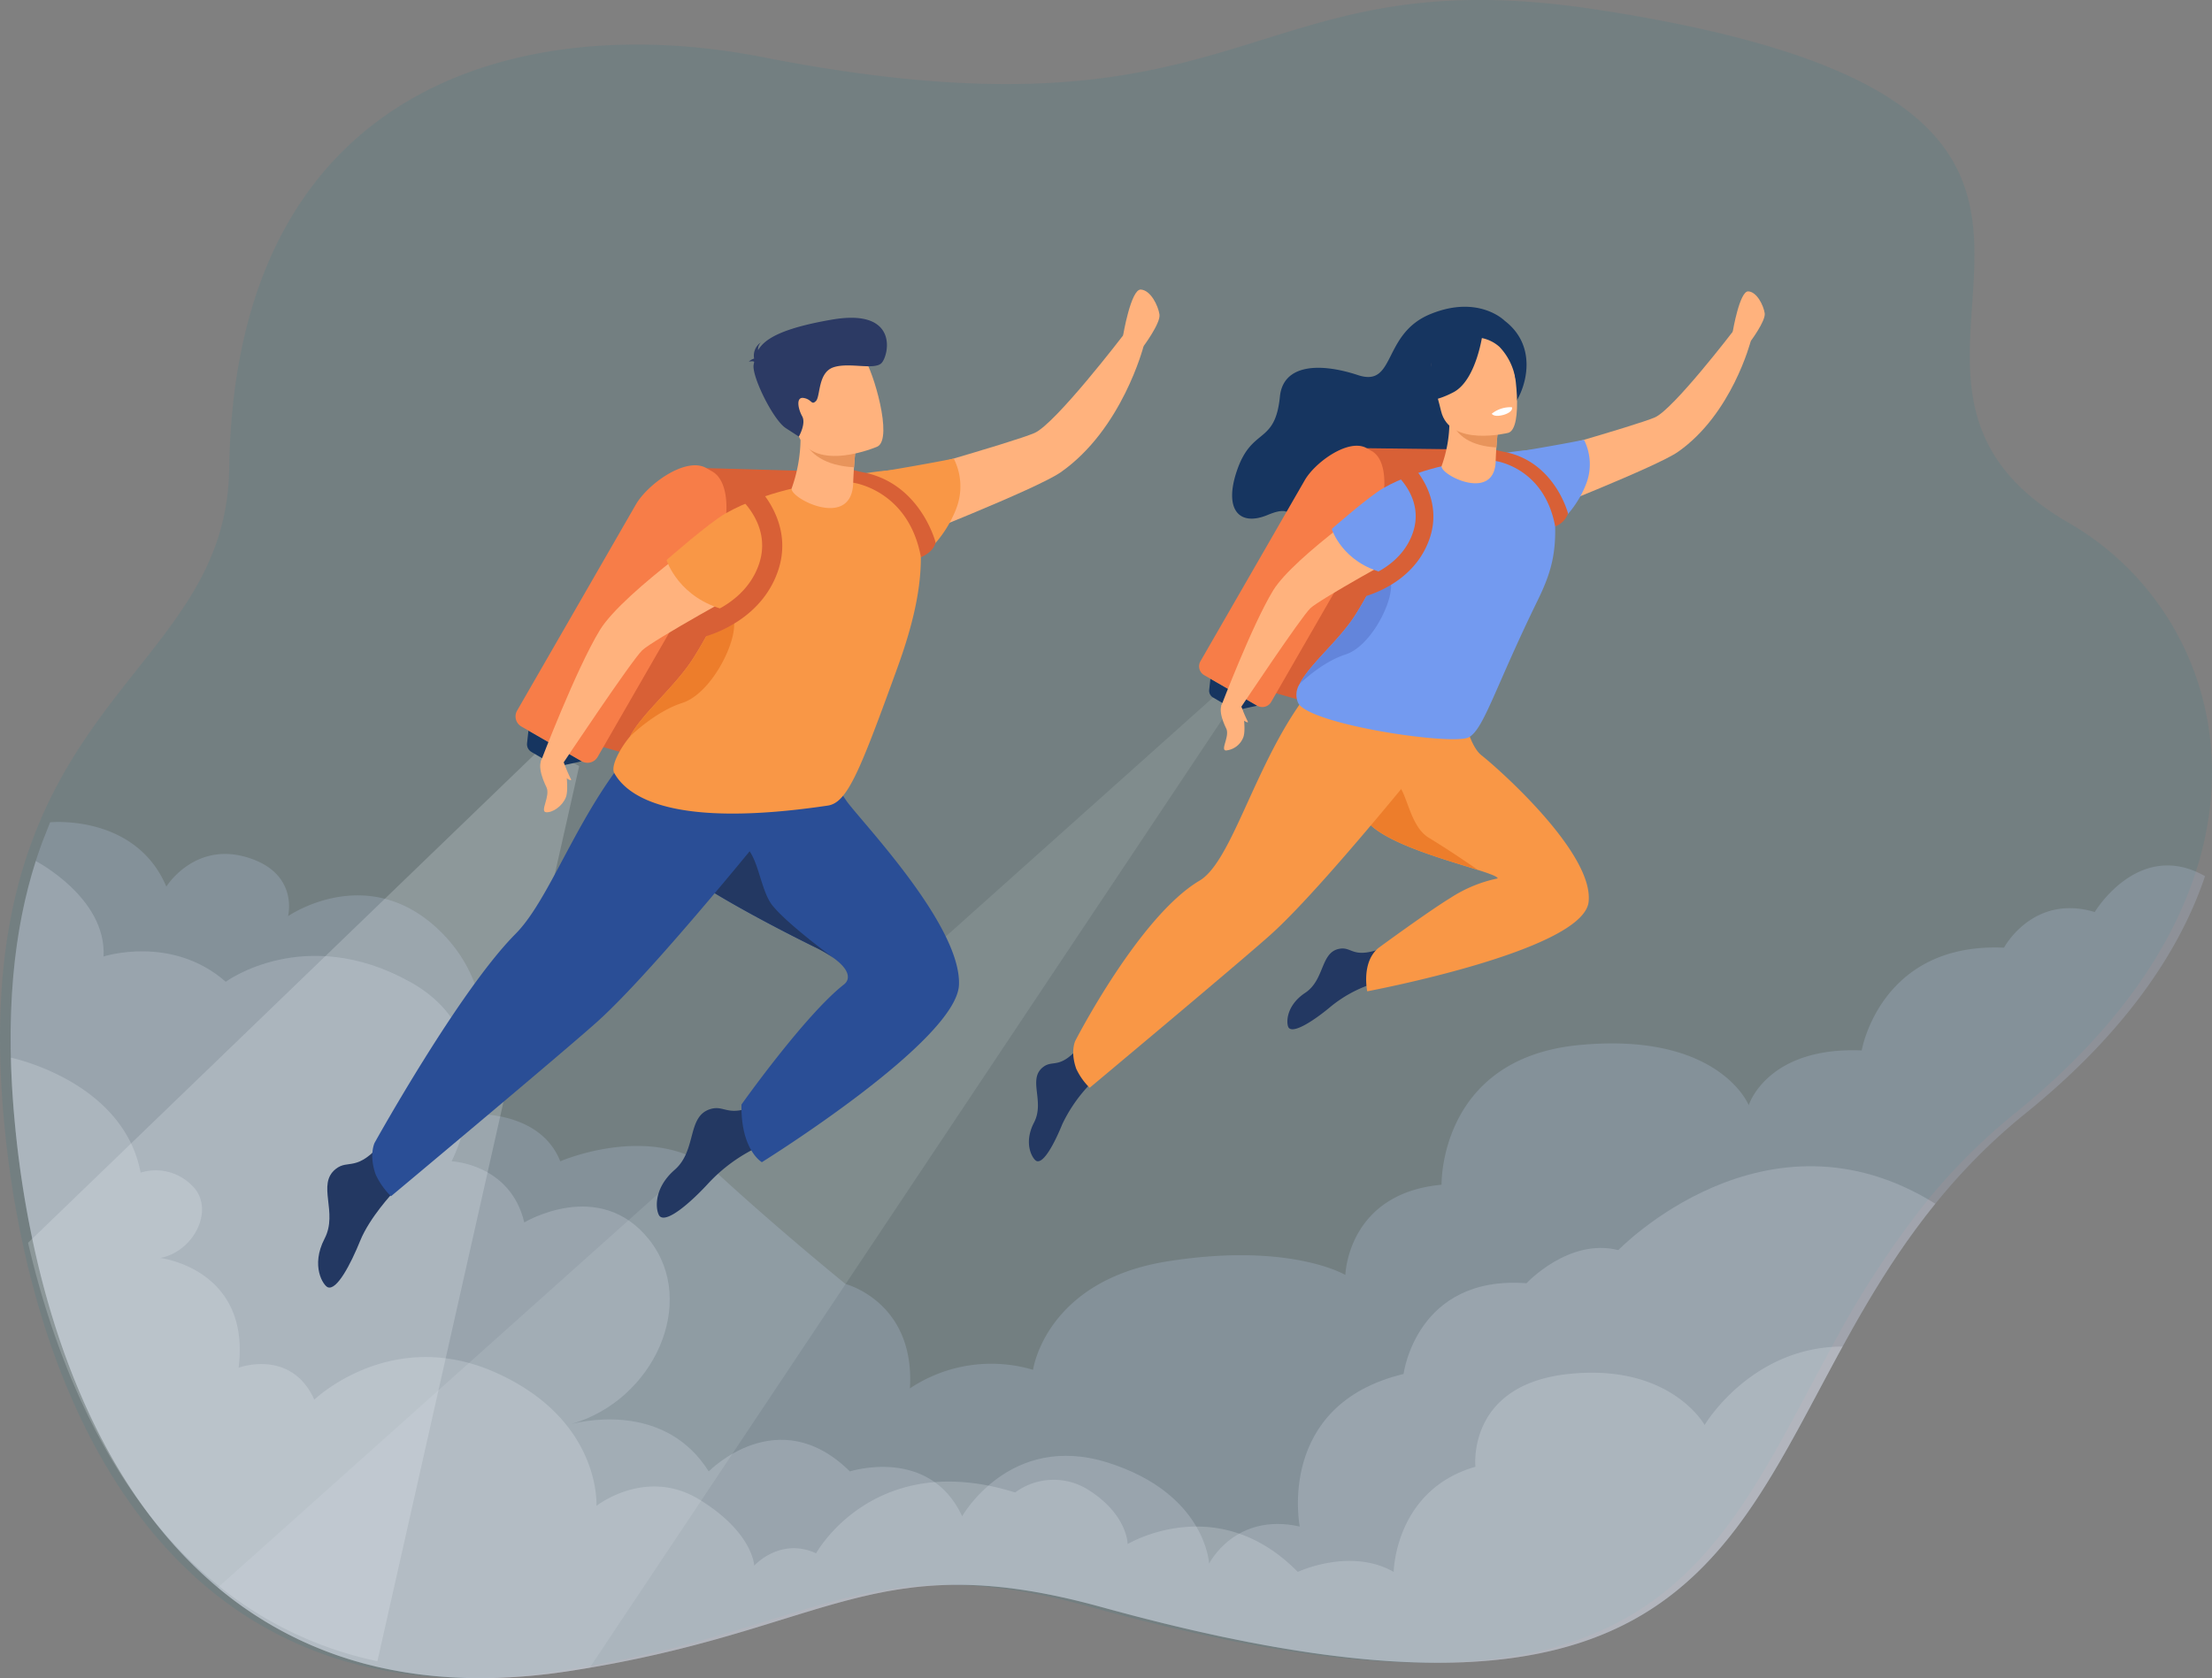 <svg xmlns="http://www.w3.org/2000/svg" width="415.998" height="315.695" viewBox="0 0 415.998 315.695">
  <rect x="0" y="0" width="415.998" height="315.695" fill="#808080" stroke="none"/>
  <g id="people-flying" transform="translate(1.998)">
    <path id="Path_1659" data-name="Path 1659" d="M821.236,304.162c-4.895,14.55-15.517,29.89-33.778,44.639a113.214,113.214,0,0,0-16.943,16.989,176.876,176.876,0,0,0-17.444,26.863c-22.663,41.335-33.684,78.207-139.318,49.025-41.98-11.6-50.809,3.672-96.313,11.4q-2,.337-4.1.66c-12.623,1.921-23.852,1.646-33.815-.393a71.589,71.589,0,0,1-32.007-15.357c-17.488-14.622-28.036-36.96-33.694-60.282a190.991,190.991,0,0,1-4.355-25.733q-.733-7.232-.876-13.657c-.367-15.121,1.521-27.1,4.686-37l0,0q.589-1.839,1.232-3.584c.465-1.267.953-2.494,1.456-3.691l.006-.011c12.219-28.928,35.268-38.863,35.677-66.539,1.084-73.292,56.359-86.017,100.22-77.416,92.932,18.22,90.12-19.122,156.847-8.943,122.173,18.639,37.825,67.1,88.977,96.625C818.118,249.547,830.949,275.293,821.236,304.162Z" transform="translate(-410.543 -139.346)" fill="#057e8f" opacity="0.1"/>
    <path id="Path_1660" data-name="Path 1660" d="M821.229,988.268c-4.895,14.55-15.518,29.89-33.778,44.639-61.526,49.694-29.708,132.656-173.707,92.876-43.212-11.937-51.3,4.593-100.417,12.063-71.9,10.934-98.549-49.265-103.868-101.765-2.424-23.919.162-41.005,5.042-54.24l1.456-3.691.006-.011S432,976.52,437.821,990.233c0,0,5.236-8.46,15.127-5.52s7.758,11.087,7.758,11.087,15.377-10.708,29.09,3.3,5.431,33.939,5.431,33.939,12.8-.881,16.679,8.87c0,0,18.39-7.988,29.945,2.625s23.712,20.464,23.712,20.464,13.089,3.337,12.1,19.629a27.568,27.568,0,0,1,23.154-3.492s2.319-16.784,25.355-20.416,33.384,2.574,33.384,2.574.359-15.335,18.086-16.976c0,0-.505-23.753,25.871-26.275s31.9,11.31,31.9,11.31,3.4-11.028,21.244-10.3c0,0,3.492-20.375,26.763-19.325,0,0,5.431-10.2,17.066-6.707C800.488,995.024,808.715,981.2,821.229,988.268Z" transform="translate(-408.536 -823.451)" fill="#cadafc" opacity="0.2"/>
    <path id="Path_1661" data-name="Path 1661" d="M770.509,1082.391c-39.774,49.124-28.248,111.39-156.764,75.888-43.212-11.937-51.3,4.592-100.417,12.063-71.9,10.934-98.549-49.264-103.868-101.765-2.21-21.815-.254-37.945,3.809-50.655l0,0s13.327,6.9,12.747,17.957c0,0,12.8-4.167,22.98,4.753,0,0,14.837-10.956,34.619,0s7.852,33.771,7.852,33.771,11.054.455,13.672,11.508c0,0,14.166-8.562,23.519,3.283,9.212,11.666.863,30.187-14.669,34.628,3.381-.844,17.96-3.621,25.836,8.923,0,0,13.023-13.381,26.548,0,0,0,14.939-4.814,21.118,8.425,0,0,8.96-15.9,27.39-10.084s19.05,19.006,19.05,19.006,4.834-9.7,17.042-6.982c0,0-4.565-22.885,19.527-28.7,0,0,2.371-18.619,23.124-17.066,0,0,7.953-8.584,17.262-6.231C710.889,1091.107,738.557,1062.448,770.509,1082.391Z" transform="translate(-408.537 -855.947)" fill="#eef4ff" opacity="0.2"/>
    <g id="Group_746" data-name="Group 746" transform="translate(38.971 54.81)">
      <path id="Path_1662" data-name="Path 1662" d="M1705.831,454.995s-4.9-4.992-14-1.255-6.451,13.829-13.589,11.473-14.074-2.105-14.69,4.039c-.913,9.109-5.234,5.664-8.056,13.851-2.544,7.378.374,10.654,5.75,8.414,7.66-3.191,1.781,4.895,12.625,6.392s23.952-7.793,25.932-14.177a31.1,31.1,0,0,1,7.387-12.474C1709.526,468.634,1712.553,460.138,1705.831,454.995Z" transform="translate(-1463.815 -449.456)" fill="#163560"/>
      <path id="Path_1663" data-name="Path 1663" d="M1631.38,831.92l-.23,2.087a1.483,1.483,0,0,0,.723,1.442l3.21,1.884a2.839,2.839,0,0,0,2.044.324l3.055-.669Z" transform="translate(-1444.713 -759.047)" fill="#163560"/>
      <g id="Group_743" data-name="Group 743" transform="translate(184.534 29.04)">
        <path id="Path_1664" data-name="Path 1664" d="M1742.12,672.306l-9.974-5.745a1.923,1.923,0,0,1-.7-2.62l19.618-34.055c1.949-3.383,8.276-7.966,11.659-6.017l.981.564c3.392,1.954,2.6,9.738.651,13.13L1744.74,671.6A1.923,1.923,0,0,1,1742.12,672.306Z" transform="translate(-1710.848 -618.012)" fill="#d86036"/>
        <path id="Path_1665" data-name="Path 1665" d="M1703.695,596.68l23.65.295-30.724,48.663-12.861-3.683Z" transform="translate(-1672.165 -596.216)" fill="#d86036"/>
        <path id="Path_1666" data-name="Path 1666" d="M1631.8,643.066l-9.974-5.745a1.923,1.923,0,0,1-.7-2.62l19.618-34.055c1.949-3.383,8.276-7.966,11.659-6.017l.981.564c3.392,1.954,2.6,9.738.651,13.13l-19.61,34.038A1.923,1.923,0,0,1,1631.8,643.066Z" transform="translate(-1620.867 -594.163)" fill="#f77d48"/>
      </g>
      <path id="Path_1667" data-name="Path 1667" d="M810.288,852.946l-.131.2-1.314,1.973-119,178.467q-2,.337-4.1.66c-12.623,1.921-23.852,1.646-33.815-.393a71.589,71.589,0,0,1-32.007-15.357l45.061-40.312L741.97,909.3l14.893-13.322,50.216-44.923,1.759,1.032v0l.059.033Z" transform="translate(-619.92 -774.659)" fill="#f8fbff" opacity="0.1"/>
      <path id="Path_1668" data-name="Path 1668" d="M1729.614,1112.45a24.288,24.288,0,0,0-10.807,5.241c-2.911,2.4-6.666,4.852-7.6,3.746-.45-.533-.76-4.023,3.1-6.585,3.7-2.459,2.835-7.653,6.449-8.285,2.469-.431,2.4,2.059,8.3-.2Z" transform="translate(-1509.807 -982.9)" fill="#233862"/>
      <path id="Path_1669" data-name="Path 1669" d="M1829.591,884.122c-1.04,9.214-41.63,16.808-41.63,16.808s-1.169-5.455,2.105-8.151c0,0,9.284-6.819,13.582-9.443a25.809,25.809,0,0,1,8.858-3.643c-.064-.361-1.536-.9-3.746-1.6h0c-6.853-2.174-20.777-5.925-21.7-10.9a6.483,6.483,0,0,1-.092-1.447c.26-6.875,9.327-18.248,9.327-18.248l8.838-3.064s1.311,9.747,4.316,12.1S1830.631,874.907,1829.591,884.122Z" transform="translate(-1571.802 -769.259)" fill="#f99746"/>
      <path id="Path_1670" data-name="Path 1670" d="M1808.76,952.4h0c-6.853-2.174-20.777-5.925-21.7-10.9a6.483,6.483,0,0,1-.092-1.447,7.738,7.738,0,0,1,4.508-4.4c4.109-1.254,3.5,7.927,8.062,10.7S1808.76,952.4,1808.76,952.4Z" transform="translate(-1571.802 -843.569)" fill="#ed7d2b"/>
      <path id="Path_1671" data-name="Path 1671" d="M1937.97,501.534s23.8-6.714,27.27-8.239,14.74-16.255,14.74-16.255l3.274,1.914s-3.529,13.759-13.709,20.849c-3.975,2.767-26.338,11.543-26.338,11.543Z" transform="translate(-1694.975 -469.593)" fill="#ffb27d"/>
      <path id="Path_1672" data-name="Path 1672" d="M1458.481,1213.377a28.524,28.524,0,0,0-4.908,7.186c-1.416,3.494-3.49,7.47-4.841,6.954-.651-.249-2.609-3.155-.472-7.264,2.05-3.942-1.217-8.071,1.641-10.37,1.952-1.571,3.1.643,7.17-4.183Z" transform="translate(-1294.755 -1063.918)" fill="#233862"/>
      <path id="Path_1673" data-name="Path 1673" d="M1566.3,800.661s-25.491,32.361-36.654,42.368c-5.927,5.313-34.049,28.821-34.049,28.821a12.4,12.4,0,0,1-2.522-3.567c-1.163-3.261-.186-5.256-.186-5.256s11.994-23.408,23.373-30.145c7.885-4.668,12.689-33.758,29.615-43.71S1566.3,800.661,1566.3,800.661Z" transform="translate(-1331.638 -722.03)" fill="#f99746"/>
      <path id="Path_1674" data-name="Path 1674" d="M1765.461,626.646c-7.963,16.3-10.048,24.009-12.857,25.683s-29.881-2.308-32.147-6.388a3.755,3.755,0,0,1,.28-3.647l0,0c1.9-3.72,7.579-8.309,10.521-13.049a64.313,64.313,0,0,0,4.331-8.092c5-11.427.929-14.623,3.357-16.128,4.251-2.633,24.086-8.427,30.338-6.292,3.062,1.047-.854,7.352-.57,12.549C1769.07,617.808,1767.962,621.522,1765.461,626.646Z" transform="translate(-1517.271 -568.472)" fill="#739af0"/>
      <path id="Path_1675" data-name="Path 1675" d="M1675.4,639.45s-18.082,12.4-22.031,18.889-9.721,21.631-9.721,21.631.208.973,3.632.4c0,0,11.31-16.985,13.093-18.692s17.538-10.359,17.538-10.359Z" transform="translate(-1454.916 -602.061)" fill="#ffb27d"/>
      <path id="Path_1676" data-name="Path 1676" d="M1951.783,596.443a19.383,19.383,0,0,1-5.813,7.963l-8.621-13.8s9.037-1.469,14.043-2.5A10.209,10.209,0,0,1,1951.783,596.443Z" transform="translate(-1694.469 -560.186)" fill="#739af0"/>
      <path id="Path_1677" data-name="Path 1677" d="M1781.1,610.41s-8.606,1.233-15.169,4.959c-2.721,1.545-9.734,7.7-9.734,7.7s1.958,6.4,10.005,8.327,6.331-13.519,6.331-13.519Z" transform="translate(-1546.716 -578.375)" fill="#739af0"/>
      <path id="Path_1678" data-name="Path 1678" d="M2165.25,444.234s1.292-7.684,2.926-7.588,2.867,2.664,3.086,4.115-2.738,5.387-2.738,5.387Z" transform="translate(-1880.354 -436.645)" fill="#ffb27d"/>
      <path id="Path_1679" data-name="Path 1679" d="M1647.139,855.366s.625,3.523.07,4.943a3.876,3.876,0,0,1-3.256,2.454c-1.1-.089.763-2.677.053-4.139s-1.962-4.565.107-5.308S1647.139,855.366,1647.139,855.366Z" transform="translate(-1454.368 -776.397)" fill="#ffb27d"/>
      <path id="Path_1680" data-name="Path 1680" d="M1660.673,858.56a26.542,26.542,0,0,0,1.274,3.031c.463.769-1.324-.374-1.764-1.1S1660.673,858.56,1660.673,858.56Z" transform="translate(-1468.304 -780.776)" fill="#ffb27d"/>
      <path id="Path_1681" data-name="Path 1681" d="M1740.741,725.342c-.177,3.82-4.12,11.187-8.578,12.614-4.39,1.4-8.464,5.381-8.593,5.507,1.9-3.72,7.579-8.309,10.521-13.049a64.287,64.287,0,0,0,4.331-8.092C1739.478,722.206,1740.863,722.708,1740.741,725.342Z" transform="translate(-1520.102 -669.643)" fill="#6385db"/>
      <g id="Group_744" data-name="Group 744" transform="translate(214.415 32.774)">
        <path id="Path_1682" data-name="Path 1682" d="M1796.475,627.991c-2.358,7.12-8.879,9.944-11.6,10.837-.555.181-.951.282-1.123.323l-.079.018-.723-3.256a14.278,14.278,0,0,0,2.179-.75h0c2.548-1.084,6.615-3.49,8.18-8.222,2.162-6.536-3.37-11.108-4.076-11.657a37.066,37.066,0,0,1,3.949-.863C1795.791,617.305,1798.383,622.231,1796.475,627.991Z" transform="translate(-1782.95 -614.42)" fill="#d86036"/>
      </g>
      <path id="Path_1683" data-name="Path 1683" d="M1917.125,598.963s9.144,1.184,11.185,12.3a4.046,4.046,0,0,0,2.426-2.426s-2.505-9.871-12.112-11.618c-.557-.1-2.835-.7-2.835-.7l-.089.518a12.917,12.917,0,0,0,.112,1.475C1915.879,598.672,1917.125,598.963,1917.125,598.963Z" transform="translate(-1676.811 -567.046)" fill="#d86036"/>
      <g id="Group_745" data-name="Group 745" transform="translate(230.141 24.598)">
        <path id="Path_1684" data-name="Path 1684" d="M1868.277,578.267a24.805,24.805,0,0,0,1.449-8.2l.509.116,8.547,1.956s-.275,2.7-.356,5.249c0,.022,0,.042,0,.063C1878.149,585.294,1867.666,579.828,1868.277,578.267Z" transform="translate(-1868.251 -570.07)" fill="#ffb27d"/>
        <path id="Path_1685" data-name="Path 1685" d="M1887.565,572.646l-.223,2.693c-4.806-.278-7.352-2.186-8.322-4.65Z" transform="translate(-1877.035 -570.576)" fill="#e8945b"/>
      </g>
      <path id="Path_1686" data-name="Path 1686" d="M1872.319,500.51s-11.041,2.791-12.673-4.111-4.155-11.191,2.824-13.265,8.978.236,10.083,2.406S1875.149,499.6,1872.319,500.51Z" transform="translate(-1629.609 -473.902)" fill="#ffb27d"/>
      <path id="Path_1687" data-name="Path 1687" d="M1856.215,475.462s-1.13,8.814-5.5,11.108-6.69,1.521-6.69,1.521a13.547,13.547,0,0,0,2.482-8.807S1853.019,472.145,1856.215,475.462Z" transform="translate(-1618.346 -467.589)" fill="#163560"/>
      <path id="Path_1688" data-name="Path 1688" d="M1906.93,475.773a7.064,7.064,0,0,1,3.761,1.735,11.475,11.475,0,0,1,2.99,5.986s.992-6.043-2.312-8.554C1907.868,472.279,1906.93,475.773,1906.93,475.773Z" transform="translate(-1669.658 -467.064)" fill="#163560"/>
      <path id="Path_1689" data-name="Path 1689" d="M1919.45,556.03s.384.769,2.378.166c0,0,1.674-.505,1.412-1.386A5.615,5.615,0,0,0,1919.45,556.03Z" transform="translate(-1679.87 -533.012)" fill="#fff"/>
    </g>
    <path id="Path_1715" data-name="Path 1715" d="M753.271,1272.953c-22.663,41.335-33.684,78.207-139.318,49.025-41.98-11.6-50.809,3.673-96.313,11.4q-2,.337-4.1.66c-12.623,1.921-23.852,1.646-33.815-.393a71.589,71.589,0,0,1-32.007-15.357c-17.488-14.622-28.036-36.96-33.694-60.282a190.981,190.981,0,0,1-4.355-25.733q-.733-7.232-.876-13.657s21.1,4.325,24.4,21.627a9.536,9.536,0,0,1,9.5,2.266c4.655,4.176.776,12.525-5.818,13.781,0,0,17.066,2.03,14.74,20.648,0,0,9.863-3.685,14.242,6.012,0,0,14.463-13.963,34.245-5.042s18.812,25.018,18.812,25.018,9.332-7.369,19.406-1.163,10.267,12.413,10.267,12.413,4.849-5.431,11.637-2.327c0,0,10.861-19.782,37.43-11.443a12.2,12.2,0,0,1,13.8-.474c7.358,4.655,7.358,10.182,7.358,10.182s16.873-10.182,32,5.236c0,0,9.891-4.655,18.036,0,0,0,.208-15.418,15.376-19.782,0,0-1.705-15.416,17.5-17.453s25.6,9.6,25.6,9.6S736.01,1273.008,753.271,1272.953Z" transform="translate(-408.743 -1019.646)" fill="#f8fbff" opacity="0.2"/>
    <path id="Path_1690" data-name="Path 1690" d="M540.811,949.047l-.369,1.636-1.645,7.3v0l-4.838,21.455-8.884,39.423-9.159,40.645-13.056,57.93a70.475,70.475,0,0,1-32.007-15.98c-17.488-15.215-28.036-38.46-33.694-62.728l96.857-93.418.024.012,3.035,1.671.372.205,2.841,1.562.048.027Z" transform="translate(-433.883 -804.937)" fill="#f8fbff" opacity="0.2"/>
    <g id="Group_751" data-name="Group 751" transform="translate(0.277 54.47)">
      <path id="Path_1691" data-name="Path 1691" d="M1116.927,1314.335a30.612,30.612,0,0,0-12.636,8.342c-3.241,3.477-7.526,7.17-8.875,5.942-.651-.592-1.615-4.9,2.78-8.744,4.216-3.687,2.275-10.035,6.687-11.423,3.014-.949,3.339,2.177,10.337-1.622Z" transform="translate(-973.596 -1154.277)" fill="#233862"/>
      <path id="Path_1692" data-name="Path 1692" d="M1165.1,988.769c-.382,10.59-37.071,33.391-37.071,33.391s-3.968-2.257-3.836-10.844c0,0,11.928-16.841,19.289-22.6,1.176-.918,1.174-2.7-1.956-4.956h0A24.655,24.655,0,0,0,1138,981.7s-13.952-6.783-22.523-12.463a43.975,43.975,0,0,1-4.159-3.059c-.4-.339,15.872-19.1,15.872-19.1l10.062-3.488s3.752,6.338,6.652,10.551C1146.368,957.721,1165.508,977.457,1165.1,988.769Z" transform="translate(-987.025 -858.004)" fill="#2a4e96"/>
      <path id="Path_1693" data-name="Path 1693" d="M1159.96,1065.652a24.661,24.661,0,0,0-3.527-2.057s-13.952-6.783-22.523-12.463c1.171-2.625,3.3-6.148,6.56-7,5.341-1.4,5.068,8.034,8,11.65C1151.378,1059.369,1159.829,1065.554,1159.96,1065.652Z" transform="translate(-1005.458 -939.896)" fill="#233862"/>
      <path id="Path_1694" data-name="Path 1694" d="M962.678,929.36l-.264,2.376a1.688,1.688,0,0,0,.824,1.643l3.654,2.146a3.236,3.236,0,0,0,2.327.371l3.477-.761Z" transform="translate(-865.57 -846.397)" fill="#163560"/>
      <g id="Group_747" data-name="Group 747" transform="translate(94.678 33.057)">
        <path id="Path_1695" data-name="Path 1695" d="M1088.76,747.636l-11.355-6.541a2.188,2.188,0,0,1-.8-2.983l22.332-38.769c2.219-3.851,9.422-9.07,13.274-6.851l1.115.643c3.862,2.225,2.964,11.086.741,14.948l-22.322,38.752A2.191,2.191,0,0,1,1088.76,747.636Z" transform="translate(-1053.157 -685.822)" fill="#d86036"/>
        <path id="Path_1696" data-name="Path 1696" d="M1045.016,661.54l24.979.717-33.034,55.02-14.642-4.194Z" transform="translate(-1009.119 -661.009)" fill="#d86036"/>
        <path id="Path_1697" data-name="Path 1697" d="M963.16,714.338,951.806,707.8a2.189,2.189,0,0,1-.8-2.983l22.333-38.771c2.22-3.851,9.423-9.07,13.274-6.851l1.115.643c3.862,2.225,2.964,11.086.741,14.948l-22.322,38.752A2.193,2.193,0,0,1,963.16,714.338Z" transform="translate(-950.713 -658.661)" fill="#f77d48"/>
      </g>
      <path id="Path_1698" data-name="Path 1698" d="M1311.73,553.216s27.09-7.643,31.046-9.38,16.779-18.506,16.779-18.506l3.728,2.179s-4.017,15.663-15.608,23.734c-4.524,3.151-29.986,13.141-29.986,13.141Z" transform="translate(-1150.495 -516.854)" fill="#ffb27d"/>
      <path id="Path_1699" data-name="Path 1699" d="M763.425,1357.881s-4.4,4.655-6.187,9.059-4.4,9.417-6.1,8.766c-.82-.313-3.289-3.977-.6-9.157,2.585-4.969-1.536-10.175,2.068-13.075,2.461-1.982,3.9.811,9.037-5.275Z" transform="translate(-691.766 -1188.02)" fill="#233862"/>
      <path id="Path_1700" data-name="Path 1700" d="M888.591,893.769s-29.02,36.842-41.73,48.234c-6.749,6.049-38.763,32.81-38.763,32.81a14.123,14.123,0,0,1-2.872-4.061c-1.326-3.713-.212-5.983-.212-5.983s15.879-28.616,26.491-39.294c8.691-8.744,14.564-33.458,33.834-44.786S888.591,893.769,888.591,893.769Z" transform="translate(-736.84 -804.252)" fill="#2a4e96"/>
      <path id="Path_1701" data-name="Path 1701" d="M1103.923,700.665c-7.05,19.417-9.378,25.3-13.062,25.849-28.887,4.286-37.587-1.491-40.168-6.135-.682-1.232.986-4.493,2.994-6.9l0,0c2.164-4.235,8.628-9.459,11.978-14.856a73.221,73.221,0,0,0,4.932-9.212c5.688-13.008,1.058-16.648,3.822-18.36,4.841-3,27.422-9.592,34.54-7.162,3.484,1.191-.972,8.372-.647,14.286C1108.715,685.6,1106.517,693.525,1103.923,700.665Z" transform="translate(-937.456 -629.439)" fill="#f99746"/>
      <path id="Path_1702" data-name="Path 1702" d="M1012.809,710.23s-20.586,14.12-25.08,21.505S976.66,756.36,976.66,756.36s.236,1.108,4.135.452c0,0,12.878-19.337,14.905-21.281s19.966-11.794,19.966-11.794Z" transform="translate(-877.198 -667.666)" fill="#ffb27d"/>
      <path id="Path_1703" data-name="Path 1703" d="M1327.444,661.277a22.061,22.061,0,0,1-6.619,9.065l-9.815-15.706s10.289-1.674,15.988-2.846A11.6,11.6,0,0,1,1327.444,661.277Z" transform="translate(-1149.908 -620)" fill="#f99746"/>
      <path id="Path_1704" data-name="Path 1704" d="M1133.134,677.18s-9.8,1.4-17.271,5.645c-3.1,1.759-11.084,8.764-11.084,8.764s2.229,7.288,11.391,9.482,7.208-15.392,7.208-15.392Z" transform="translate(-981.698 -640.709)" fill="#f99746"/>
      <path id="Path_1705" data-name="Path 1705" d="M1570.48,487.995s1.471-8.748,3.331-8.639,3.263,3.033,3.512,4.685-3.116,6.132-3.116,6.132Z" transform="translate(-1361.542 -479.355)" fill="#ffb27d"/>
      <path id="Path_1706" data-name="Path 1706" d="M980.62,956.048s.712,4.012.079,5.628-2.452,2.894-3.708,2.793.87-3.047.061-4.71-2.234-5.2.122-6.043S980.62,956.048,980.62,956.048Z" transform="translate(-876.562 -866.146)" fill="#ffb27d"/>
      <path id="Path_1707" data-name="Path 1707" d="M996.04,959.68a30.457,30.457,0,0,0,1.449,3.449c.527.876-1.506-.426-2.008-1.25S996.04,959.68,996.04,959.68Z" transform="translate(-892.439 -871.127)" fill="#ffb27d"/>
      <path id="Path_1708" data-name="Path 1708" d="M1087.179,808.013c-.2,4.349-4.69,12.736-9.767,14.36-5,1.6-9.636,6.128-9.782,6.27,2.164-4.235,8.628-9.459,11.978-14.856a73.233,73.233,0,0,0,4.932-9.212C1085.743,804.443,1087.318,805.015,1087.179,808.013Z" transform="translate(-951.397 -744.603)" fill="#ed7d2b"/>
      <g id="Group_748" data-name="Group 748" transform="translate(128.699 37.315)">
        <path id="Path_1709" data-name="Path 1709" d="M1150.646,697.206c-2.684,8.106-10.108,11.322-13.206,12.337-.632.2-1.084.321-1.278.367l-.09.022-.822-3.706a16.179,16.179,0,0,0,2.481-.855h0c2.9-1.233,7.529-3.975,9.312-9.36,2.463-7.441-3.837-12.645-4.642-13.27a42.151,42.151,0,0,1,4.495-.981C1149.866,685.04,1152.818,690.65,1150.646,697.206Z" transform="translate(-1135.25 -681.76)" fill="#d86036"/>
      </g>
      <path id="Path_1710" data-name="Path 1710" d="M1287.994,664.15s10.411,1.346,12.734,14.006c0,0,2.293-.822,2.762-2.762,0,0-2.852-11.239-13.79-13.226-.634-.116-3.228-.8-3.228-.8l-.1.59a15.2,15.2,0,0,0,.127,1.68A5.786,5.786,0,0,0,1287.994,664.15Z" transform="translate(-1129.81 -627.814)" fill="#d86036"/>
      <g id="Group_749" data-name="Group 749" transform="translate(146.601 28.002)">
        <path id="Path_1711" data-name="Path 1711" d="M1232.381,640.572a28.255,28.255,0,0,0,1.65-9.332l.579.133,9.73,2.227s-.313,3.073-.406,5.975c0,.024,0,.048,0,.072C1243.621,648.573,1231.686,642.351,1232.381,640.572Z" transform="translate(-1232.352 -631.24)" fill="#ffb27d"/>
        <path id="Path_1712" data-name="Path 1712" d="M1254.339,634.2l-.254,3.068c-5.472-.315-8.37-2.489-9.474-5.293Z" transform="translate(-1242.35 -631.835)" fill="#e8945b"/>
      </g>
      <g id="Group_750" data-name="Group 750" transform="translate(138.552 5.309)">
        <path id="Path_1713" data-name="Path 1713" d="M1237.871,554.664s-11.823,5.147-14.906-2.142-6.683-11.534.736-15.129,10.072-1.429,11.7.752S1240.867,553.137,1237.871,554.664Z" transform="translate(-1213.678 -530.437)" fill="#ffb27d"/>
        <path id="Path_1714" data-name="Path 1714" d="M1189.7,516.426c-.144-.1-.43-.138-1.012-.024a2.414,2.414,0,0,1,1-.575,2.983,2.983,0,0,1,1.272-3.046,1.775,1.775,0,0,0-.52,1.456c1.178-2.041,4.29-4.1,13.932-5.75,12.708-2.177,10.626,6.842,9.255,8.2s-6.093-.218-9.037.784-2.415,5.488-3.283,6.344-.736-.3-2.273-.575-1.089,2.045-.313,3.431-.623,3.825-.623,3.825l-2.439-1.576c-2.439-1.576-6.46-9.856-6.062-11.939C1189.632,516.8,1189.667,516.614,1189.7,516.426Z" transform="translate(-1188.69 -508.15)" fill="#2c3a64"/>
      </g>
    </g>
  </g>
</svg>
